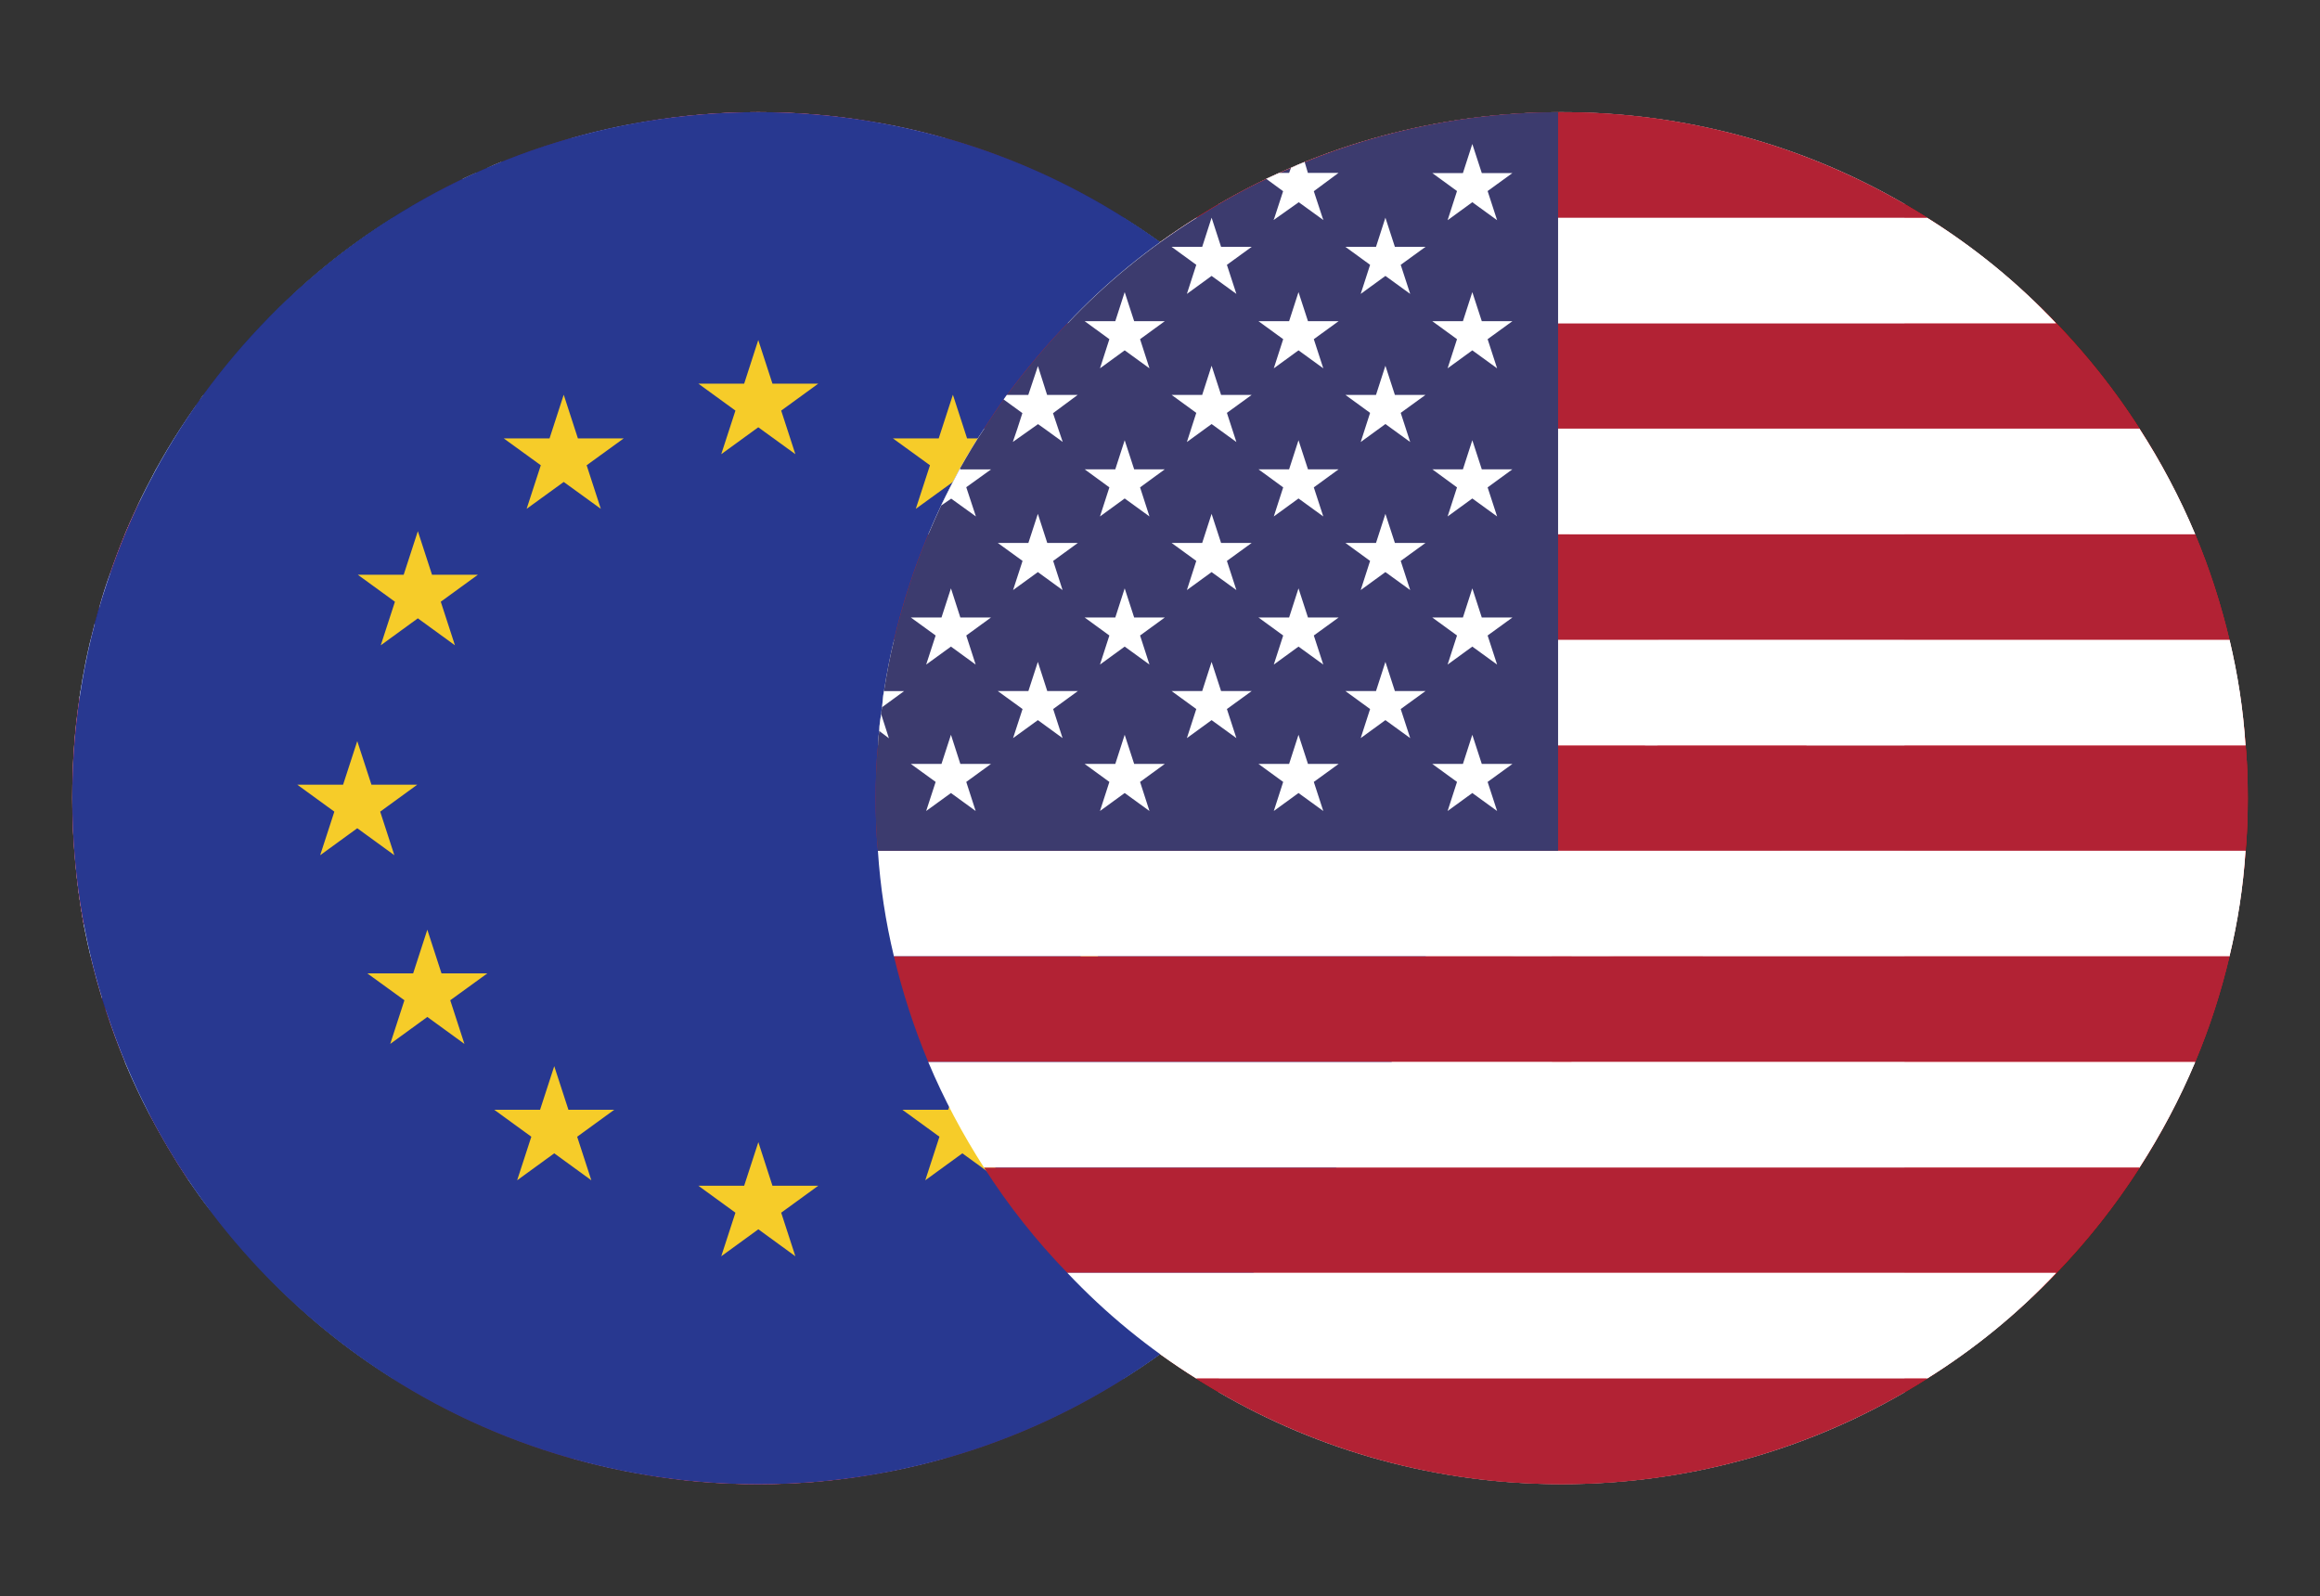 <?xml version="1.0" encoding="utf-8"?>
<!-- Generator: Adobe Illustrator 24.0.1, SVG Export Plug-In . SVG Version: 6.00 Build 0)  -->
<svg version="1.1" xmlns="http://www.w3.org/2000/svg" xmlns:xlink="http://www.w3.org/1999/xlink" x="0px" y="0px"
	 viewBox="0 0 286.44 197.11" style="enable-background:new 0 0 286.44 197.11;" xml:space="preserve">
<rect x="0" y="0" width="286.44" height="197.11" fill="#333333" stroke="none"/>
<g id="Layer_1">
	<g>
		<g>
			<path style="fill:#B22234;" d="M138.74,26.89H48.51c2.77-1.75,5.65-3.39,8.64-4.8c0.56-0.23,1.07-0.51,1.64-0.73
				c0.45-0.23,0.96-0.45,1.41-0.62c0.56-0.28,1.13-0.51,1.69-0.73c9.66-3.9,20.22-6.1,31.28-6.16h0.45
				C110.23,13.85,125.7,18.65,138.74,26.89z"/>
			<path style="fill:#FFFFFF;" d="M154.67,39.94H32.58c4.74-5.03,10.05-9.37,15.92-13.04h90.24
				C144.62,30.57,149.93,34.91,154.67,39.94z"/>
			<path style="fill:#B22234;" d="M164.95,52.93H22.3c0.79-1.24,1.58-2.43,2.43-3.61c0.17-0.23,0.28-0.4,0.4-0.56
				c2.32-3.11,4.74-6.04,7.45-8.81h122.09C158.51,43.89,161.95,48.24,164.95,52.93z"/>
			<path style="fill:#FFFFFF;" d="M171.84,65.97H15.41c0.51-1.19,1.02-2.37,1.58-3.56c0.73-1.53,1.52-3.05,2.32-4.57
				c0.96-1.69,1.92-3.33,2.99-4.91h142.64C167.6,57.05,169.92,61.4,171.84,65.97z"/>
			<path style="fill:#B22234;" d="M176.07,79.02H11.18c1.07-4.52,2.48-8.87,4.24-13.04h156.42C173.59,70.15,175,74.5,176.07,79.02z"
				/>
			<path style="fill:#FFFFFF;" d="M178.05,92.06H9.2c0-0.62,0.06-1.24,0.17-1.81c0-0.73,0.11-1.41,0.23-2.09
				c0-0.28,0.06-0.56,0.11-0.85c0.06-0.68,0.11-1.36,0.23-1.98c0.34-2.15,0.73-4.24,1.24-6.32h164.89
				C177.09,83.25,177.77,87.6,178.05,92.06z"/>
			<path style="fill:#B22234;" d="M178.33,98.56c0,2.2-0.06,4.35-0.28,6.49H9.2c-0.23-2.15-0.28-4.29-0.28-6.49
				c0-2.2,0.06-4.35,0.28-6.49h168.85C178.27,94.21,178.33,96.35,178.33,98.56z"/>
			<path style="fill:#FFFFFF;" d="M178.05,105.05c-0.28,4.46-0.96,8.81-1.98,13.04H11.18c-1.02-4.24-1.69-8.58-1.98-13.04H178.05z"
				/>
			<path style="fill:#B22234;" d="M176.07,118.09c-1.07,4.52-2.48,8.87-4.24,13.04H15.41c-1.75-4.18-3.16-8.53-4.24-13.04H176.07z"
				/>
			<path style="fill:#FFFFFF;" d="M171.84,131.14c-1.92,4.57-4.24,8.92-6.89,13.04H22.3c-2.65-4.12-4.97-8.47-6.89-13.04H171.84z"/>
			<path style="fill:#B22234;" d="M164.95,144.18c-2.99,4.69-6.44,9.04-10.28,12.99H32.58c-3.84-3.95-7.28-8.3-10.28-12.99H164.95z"
				/>
			<path style="fill:#FFFFFF;" d="M154.67,157.17c-4.74,5.03-10.05,9.37-15.92,13.04H48.51c-5.87-3.67-11.18-8.02-15.92-13.04
				H154.67z"/>
			<path style="fill:#B22234;" d="M138.74,170.22c-13.04,8.24-28.52,13.04-45.12,13.04s-32.08-4.8-45.12-13.04H138.74z"/>
			<path style="fill:#3C3B6E;" d="M93.17,13.85v91.2H9.2c-0.23-2.15-0.28-4.29-0.28-6.49c0-2.2,0.06-4.35,0.28-6.49
				c0-0.62,0.06-1.24,0.17-1.81c0-0.73,0.11-1.41,0.23-2.09c0-0.28,0.06-0.56,0.11-0.85c0.06-0.68,0.11-1.36,0.23-1.98
				c0.34-2.15,0.73-4.24,1.24-6.32c1.07-4.52,2.48-8.87,4.24-13.04c0.51-1.19,1.02-2.37,1.58-3.56c0.73-1.53,1.52-3.05,2.32-4.57
				c0.96-1.69,1.92-3.33,2.99-4.91c0.79-1.24,1.58-2.43,2.43-3.61c0.17-0.23,0.28-0.4,0.4-0.56c2.32-3.11,4.74-6.04,7.45-8.81
				c4.74-5.03,10.05-9.37,15.92-13.04c2.77-1.75,5.65-3.39,8.64-4.8c0.56-0.23,1.07-0.51,1.64-0.73c0.45-0.23,0.96-0.45,1.41-0.62
				c0.56-0.28,1.13-0.51,1.69-0.73C71.55,16.11,82.11,13.91,93.17,13.85z"/>
			<polygon style="fill:#FFFFFF;" points="50.4,26.88 51.57,30.48 55.35,30.48 52.29,32.7 53.46,36.29 50.4,34.07 47.34,36.29 
				48.51,32.7 45.45,30.48 49.23,30.48 			"/>
			<polygon style="fill:#FFFFFF;" points="71.86,26.88 73.03,30.48 76.81,30.48 73.75,32.7 74.92,36.29 71.86,34.07 68.8,36.29 
				69.97,32.7 66.91,30.48 70.69,30.48 			"/>
			<path style="fill:#FFFFFF;" d="M31.45,52.93l0.56,1.64l-2.26-1.64l-0.79-0.56l-0.79,0.56l-2.32,1.64l0.56-1.64l0.62-1.92
				l-2.32-1.69c0.17-0.23,0.28-0.4,0.4-0.56h2.65l1.19-3.56l1.13,3.56h3.78l-3.05,2.26L31.45,52.93z"/>
			<polygon style="fill:#FFFFFF;" points="50.4,45.16 51.57,48.76 55.35,48.76 52.29,50.98 53.46,54.58 50.4,52.36 47.34,54.58 
				48.51,50.98 45.45,48.76 49.23,48.76 			"/>
			<polygon style="fill:#FFFFFF;" points="71.86,45.16 73.03,48.76 76.81,48.76 73.75,50.98 74.92,54.58 71.86,52.36 68.8,54.58 
				69.97,50.98 66.91,48.76 70.69,48.76 			"/>
			<polygon style="fill:#FFFFFF;" points="28.94,63.45 30.11,67.04 33.89,67.04 30.83,69.26 32,72.86 28.94,70.64 25.88,72.86 
				27.05,69.26 23.99,67.04 27.77,67.04 			"/>
			<polygon style="fill:#FFFFFF;" points="50.4,63.45 51.57,67.04 55.35,67.04 52.29,69.26 53.46,72.86 50.4,70.64 47.34,72.86 
				48.51,69.26 45.45,67.04 49.23,67.04 			"/>
			<polygon style="fill:#FFFFFF;" points="71.86,63.45 73.03,67.04 76.81,67.04 73.75,69.26 74.92,72.86 71.86,70.64 68.8,72.86 
				69.97,69.26 66.91,67.04 70.69,67.04 			"/>
			<path style="fill:#FFFFFF;" d="M9.6,88.17l0.96,2.99l-1.19-0.9C9.37,89.52,9.48,88.84,9.6,88.17z"/>
			<path style="fill:#FFFFFF;" d="M12.42,85.34l-2.71,1.98c0.06-0.68,0.11-1.36,0.23-1.98H12.42z"/>
			<polygon style="fill:#FFFFFF;" points="28.94,81.73 30.11,85.33 33.89,85.33 30.83,87.55 32,91.14 28.94,88.92 25.88,91.14 
				27.05,87.55 23.99,85.33 27.77,85.33 			"/>
			<polygon style="fill:#FFFFFF;" points="50.4,81.73 51.57,85.33 55.35,85.33 52.29,87.55 53.46,91.14 50.4,88.92 47.34,91.14 
				48.51,87.55 45.45,85.33 49.23,85.33 			"/>
			<polygon style="fill:#FFFFFF;" points="71.86,81.73 73.03,85.33 76.81,85.33 73.75,87.55 74.92,91.14 71.86,88.92 68.8,91.14 
				69.97,87.55 66.91,85.33 70.69,85.33 			"/>
			<path style="fill:#FFFFFF;" d="M64.09,26.89l0.11,0.28l-0.4-0.28l-2.65-1.92l-2.71,1.92l-0.4,0.28l0.11-0.28l1.07-3.28
				l-2.09-1.53c0.56-0.23,1.07-0.51,1.64-0.73h1.19l0.23-0.62c0.56-0.28,1.13-0.51,1.69-0.73l0.4,1.35h3.78l-3.05,2.26L64.09,26.89z
				"/>
			<polygon style="fill:#FFFFFF;" points="82.59,17.78 83.76,21.37 87.54,21.37 84.48,23.59 85.65,27.19 82.59,24.97 79.53,27.19 
				80.7,23.59 77.64,21.37 81.42,21.37 			"/>
			<polygon style="fill:#FFFFFF;" points="39.67,36.07 40.84,39.66 44.62,39.66 41.56,41.88 42.73,45.48 39.67,43.26 36.61,45.48 
				37.78,41.88 34.72,39.66 38.5,39.66 			"/>
			<polygon style="fill:#FFFFFF;" points="61.13,36.07 62.3,39.66 66.08,39.66 63.02,41.88 64.19,45.48 61.13,43.26 58.07,45.48 
				59.24,41.88 56.18,39.66 59.96,39.66 			"/>
			<polygon style="fill:#FFFFFF;" points="82.59,36.07 83.76,39.66 87.54,39.66 84.48,41.88 85.65,45.48 82.59,43.26 79.53,45.48 
				80.7,41.88 77.64,39.66 81.42,39.66 			"/>
			<path style="fill:#FFFFFF;" d="M20.1,60.16l1.19,3.61l-3.05-2.2l-1.24,0.85c0.73-1.53,1.52-3.05,2.32-4.57l0.06,0.11h3.78
				L20.1,60.16z"/>
			<polygon style="fill:#FFFFFF;" points="39.67,54.36 40.84,57.95 44.62,57.95 41.56,60.18 42.73,63.77 39.67,61.55 36.61,63.77 
				37.78,60.18 34.72,57.95 38.5,57.95 			"/>
			<polygon style="fill:#FFFFFF;" points="61.13,54.36 62.3,57.95 66.08,57.95 63.02,60.18 64.19,63.77 61.13,61.55 58.07,63.77 
				59.24,60.18 56.18,57.95 59.96,57.95 			"/>
			<polygon style="fill:#FFFFFF;" points="82.59,54.36 83.76,57.95 87.54,57.95 84.48,60.18 85.65,63.77 82.59,61.55 79.53,63.77 
				80.7,60.18 77.64,57.95 81.42,57.95 			"/>
			<polygon style="fill:#FFFFFF;" points="18.21,72.65 19.38,76.25 23.16,76.25 20.1,78.47 21.27,82.06 18.21,79.84 15.15,82.06 
				16.32,78.47 13.26,76.25 17.04,76.25 			"/>
			<polygon style="fill:#FFFFFF;" points="39.67,72.65 40.84,76.25 44.62,76.25 41.56,78.47 42.73,82.06 39.67,79.84 36.61,82.06 
				37.78,78.47 34.72,76.25 38.5,76.25 			"/>
			<polygon style="fill:#FFFFFF;" points="61.13,72.65 62.3,76.25 66.08,76.25 63.02,78.47 64.19,82.06 61.13,79.84 58.07,82.06 
				59.24,78.47 56.18,76.25 59.96,76.25 			"/>
			<polygon style="fill:#FFFFFF;" points="82.59,72.65 83.76,76.25 87.54,76.25 84.48,78.47 85.65,82.06 82.59,79.84 79.53,82.06 
				80.7,78.47 77.64,76.25 81.42,76.25 			"/>
			<polygon style="fill:#FFFFFF;" points="18.21,90.73 19.38,94.33 23.16,94.33 20.1,96.55 21.27,100.14 18.21,97.92 15.15,100.14 
				16.32,96.55 13.26,94.33 17.04,94.33 			"/>
			<polygon style="fill:#FFFFFF;" points="39.67,90.73 40.84,94.33 44.62,94.33 41.56,96.55 42.73,100.14 39.67,97.92 36.61,100.14 
				37.78,96.55 34.72,94.33 38.5,94.33 			"/>
			<polygon style="fill:#FFFFFF;" points="61.13,90.73 62.3,94.33 66.08,94.33 63.02,96.55 64.19,100.14 61.13,97.92 58.07,100.14 
				59.24,96.55 56.18,94.33 59.96,94.33 			"/>
			<polygon style="fill:#FFFFFF;" points="82.59,90.73 83.76,94.33 87.54,94.33 84.48,96.55 85.65,100.14 82.59,97.92 79.53,100.14 
				80.7,96.55 77.64,94.33 81.42,94.33 			"/>
		</g>
		<g>
			<path style="fill:#FFFFFF;" d="M235.17,25.2v146.71c-12.42,7.23-26.94,11.35-42.35,11.35c-15.42,0-29.93-4.12-42.35-11.35V25.2
				c12.42-7.23,26.94-11.35,42.35-11.35C208.24,13.85,222.75,17.97,235.17,25.2z"/>
			<path style="fill:#FF0000;" d="M210.09,112.99L226,100.11l-3.45-1.59c-0.68-0.31-1.04-1.08-0.83-1.8l2.91-10.28l-9.31,1.94
				c-0.68,0.14-1.36-0.26-1.56-0.93l-1.24-4.17l-7.67,8.6c-0.88,0.98-2.49,0.19-2.25-1.1l3.24-17.58l-4.89,2.48
				c-0.81,0.41-1.81,0.1-2.25-0.7l-5.88-10.79l-5.88,10.79c-0.44,0.8-1.43,1.11-2.25,0.7l-4.89-2.48l3.24,17.58
				c0.24,1.3-1.38,2.09-2.25,1.1l-7.67-8.6l-1.24,4.17c-0.2,0.67-0.88,1.08-1.56,0.93l-9.31-1.94l2.91,10.28
				c0.2,0.72-0.15,1.49-0.83,1.8l-3.45,1.59l15.91,12.88c0.71,0.57,0.99,1.52,0.71,2.39l-1.41,4.36l15.45-2.16
				c0.89-0.12,1.67,0.58,1.65,1.47l-0.45,16.54h1.32h1.32l-0.45-16.54c-0.02-0.9,0.76-1.6,1.65-1.47l15.45,2.16l-1.41-4.36
				C209.1,114.51,209.38,113.56,210.09,112.99z"/>
			<path style="fill:#FF0000;" d="M150.47,25.2v146.71c-25.3-14.68-42.35-42.01-42.35-73.35S125.17,39.88,150.47,25.2z"/>
			<path style="fill:#FF0000;" d="M277.52,98.56c0,31.34-17.05,58.67-42.35,73.35V25.2C260.47,39.88,277.52,67.21,277.52,98.56z"/>
		</g>
	</g>
</g>
<g id="Layer_2">
	<g>
		<path style="fill:#012169;" d="M178.33,98.56c0,5.31-0.51,10.56-1.41,15.59c-0.62,3.11-1.36,6.16-2.26,9.09
			c-0.11,0.51-0.28,1.02-0.51,1.52c-0.45,1.47-0.96,2.94-1.52,4.4c-1.13,2.94-2.43,5.82-3.9,8.58c-2.15,4.07-4.63,7.96-7.4,11.63
			c-10.96,14.63-26.6,25.58-44.67,30.66c-2.94,0.85-5.93,1.52-9.04,2.03c-4.52,0.79-9.2,1.19-14,1.19c-4.8,0-9.49-0.4-14-1.19
			c-3.11-0.51-6.1-1.19-9.04-2.03c-18.07-5.08-33.71-16.04-44.67-30.66c-0.96-1.19-1.81-2.43-2.71-3.73
			c-1.69-2.54-3.28-5.25-4.74-8.02c-2.15-4.12-3.95-8.41-5.36-12.88c-0.23-0.51-0.4-1.02-0.51-1.52c-0.9-2.94-1.64-5.99-2.26-9.09
			c-0.9-5.03-1.41-10.28-1.41-15.59c0-4.24,0.28-8.36,0.9-12.42c0.45-3.11,1.07-6.1,1.86-9.09c0.17-0.68,0.34-1.3,0.56-1.98
			c0.4-1.47,0.85-2.94,1.41-4.4c1.02-2.99,2.2-5.93,3.61-8.75c1.98-4.18,4.29-8.13,6.95-11.86c11.07-15.81,27.33-27.67,46.36-32.98
			c2.94-0.85,5.93-1.52,9.04-2.03c4.52-0.79,9.2-1.19,14-1.19c4.8,0,9.49,0.4,14,1.19c3.11,0.51,6.1,1.19,9.04,2.03
			c19.03,5.31,35.29,17.17,46.36,32.98c0.85,1.24,1.69,2.48,2.54,3.78c1.64,2.65,3.11,5.37,4.46,8.19
			c2.03,4.18,3.67,8.53,4.97,13.04c0.23,0.68,0.4,1.3,0.56,1.98c0.79,2.99,1.41,5.99,1.86,9.09
			C178.05,90.2,178.33,94.32,178.33,98.56z"/>
		<g>
			<path style="fill:#FFFFFF;" d="M178.33,98.56c0,5.31-0.51,10.56-1.41,15.59c-0.62,3.11-1.36,6.16-2.26,9.09H12.59
				c-0.9-2.94-1.64-5.99-2.26-9.09c-0.9-5.03-1.41-10.28-1.41-15.59c0-4.24,0.28-8.36,0.9-12.42c0.45-3.11,1.07-6.1,1.86-9.09
				h163.88c0.79,2.99,1.41,5.99,1.86,9.09C178.05,90.2,178.33,94.32,178.33,98.56z"/>
			<path style="fill:#FFFFFF;" d="M116.66,17.07v162.97c-2.94,0.85-5.93,1.52-9.04,2.03c-4.52,0.79-9.2,1.19-14,1.19
				c-4.8,0-9.49-0.4-14-1.19c-3.11-0.51-6.1-1.19-9.04-2.03V17.07c2.94-0.85,5.93-1.52,9.04-2.03c4.52-0.79,9.2-1.19,14-1.19
				c4.8,0,9.49,0.4,14,1.19C110.74,15.54,113.73,16.22,116.66,17.07z"/>
			<path style="fill:#CF142B;" d="M178.33,98.56c0,5.31-0.51,10.56-1.41,15.59h-69.29v67.93c-4.52,0.79-9.2,1.19-14,1.19
				c-4.8,0-9.49-0.4-14-1.19v-67.93H10.33c-0.9-5.03-1.41-10.28-1.41-15.59c0-4.24,0.28-8.36,0.9-12.42h69.8v-71.1
				c4.52-0.79,9.2-1.19,14-1.19c4.8,0,9.49,0.4,14,1.19v71.1h69.8C178.05,90.2,178.33,94.32,178.33,98.56z"/>
			<path style="fill:#FFFFFF;" d="M175,75.06l-3.9,1.98h-54.44v-3.73l46.36-23.27c0.85,1.24,1.69,2.48,2.54,3.78
				c1.64,2.65,3.11,5.37,4.46,8.19C172.06,66.2,173.7,70.55,175,75.06z"/>
			<path style="fill:#CF142B;" d="M170.03,62.02l-29.99,15.02h-20.95l46.47-23.21C167.21,56.49,168.67,59.2,170.03,62.02z"/>
			<path style="fill:#FFFFFF;" d="M174.15,124.76c-0.45,1.47-0.96,2.94-1.52,4.4c-1.13,2.94-2.43,5.82-3.9,8.58
				c-2.15,4.07-4.63,7.96-7.4,11.63l-44.67-22.42v-3.73h54.44L174.15,124.76z"/>
			<path style="fill:#FFFFFF;" d="M70.59,123.23v3.73l-44.67,22.42c-0.96-1.19-1.81-2.43-2.71-3.73c-1.69-2.54-3.28-5.25-4.74-8.02
				c-2.15-4.12-3.95-8.41-5.36-12.88l3.05-1.52H70.59z"/>
			<path style="fill:#CF142B;" d="M68.16,123.23l-44.95,22.42c-1.69-2.54-3.28-5.25-4.74-8.02l28.74-14.4H68.16z"/>
			<path style="fill:#FFFFFF;" d="M70.59,73.31v3.73H16.15l-3.9-1.98c0.4-1.47,0.85-2.94,1.41-4.4c1.02-2.99,2.2-5.93,3.61-8.75
				c1.98-4.18,4.29-8.13,6.95-11.86L70.59,73.31z"/>
			<path style="fill:#CF142B;" d="M47.55,77.04H26.48l-12.82-6.38c1.02-2.99,2.2-5.93,3.61-8.75L47.55,77.04z"/>
			<path style="fill:#CF142B;" d="M172.63,129.16c-1.13,2.94-2.43,5.82-3.9,8.58l-29.03-14.51h21.06L172.63,129.16z"/>
		</g>
	</g>
	<g>
		<path style="fill:#B22234;" d="M237.94,26.89H147.7c2.77-1.75,5.65-3.39,8.64-4.8c0.56-0.23,1.07-0.51,1.64-0.73
			c0.45-0.23,0.96-0.45,1.41-0.62c0.56-0.28,1.13-0.51,1.69-0.73c9.66-3.9,20.22-6.1,31.28-6.16h0.45
			C209.42,13.85,224.89,18.65,237.94,26.89z"/>
		<path style="fill:#FFFFFF;" d="M253.86,39.94H131.78c4.74-5.03,10.05-9.37,15.92-13.04h90.24
			C243.81,30.57,249.12,34.91,253.86,39.94z"/>
		<path style="fill:#B22234;" d="M264.14,52.93H121.5c0.79-1.24,1.58-2.43,2.43-3.61c0.17-0.23,0.28-0.4,0.4-0.56
			c2.32-3.11,4.74-6.04,7.45-8.81h122.09C257.7,43.89,261.15,48.24,264.14,52.93z"/>
		<path style="fill:#FFFFFF;" d="M271.03,65.97H114.61c0.51-1.19,1.02-2.37,1.58-3.56c0.73-1.53,1.52-3.05,2.32-4.57
			c0.96-1.69,1.92-3.33,2.99-4.91h142.64C266.8,57.05,269.11,61.4,271.03,65.97z"/>
		<path style="fill:#B22234;" d="M275.27,79.02H110.37c1.07-4.52,2.48-8.87,4.24-13.04h156.42
			C272.78,70.15,274.19,74.5,275.27,79.02z"/>
		<path style="fill:#FFFFFF;" d="M277.24,92.06H108.4c0-0.62,0.06-1.24,0.17-1.81c0-0.73,0.11-1.41,0.23-2.09
			c0-0.28,0.06-0.56,0.11-0.85c0.06-0.68,0.11-1.36,0.23-1.98c0.34-2.15,0.73-4.24,1.24-6.32h164.89
			C276.28,83.25,276.96,87.6,277.24,92.06z"/>
		<path style="fill:#B22234;" d="M277.52,98.56c0,2.2-0.06,4.35-0.28,6.49H108.4c-0.23-2.15-0.28-4.29-0.28-6.49
			c0-2.2,0.06-4.35,0.28-6.49h168.85C277.47,94.21,277.52,96.35,277.52,98.56z"/>
		<path style="fill:#FFFFFF;" d="M277.24,105.05c-0.28,4.46-0.96,8.81-1.98,13.04H110.37c-1.02-4.24-1.69-8.58-1.98-13.04H277.24z"
			/>
		<path style="fill:#B22234;" d="M275.27,118.09c-1.07,4.52-2.48,8.87-4.24,13.04H114.61c-1.75-4.18-3.16-8.53-4.24-13.04H275.27z"
			/>
		<path style="fill:#FFFFFF;" d="M271.03,131.14c-1.92,4.57-4.24,8.92-6.89,13.04H121.5c-2.65-4.12-4.97-8.47-6.89-13.04H271.03z"/>
		<path style="fill:#B22234;" d="M264.14,144.18c-2.99,4.69-6.44,9.04-10.28,12.99H131.78c-3.84-3.95-7.28-8.3-10.28-12.99H264.14z"
			/>
		<path style="fill:#FFFFFF;" d="M253.86,157.17c-4.74,5.03-10.05,9.37-15.92,13.04H147.7c-5.87-3.67-11.18-8.02-15.92-13.04H253.86
			z"/>
		<path style="fill:#B22234;" d="M237.94,170.22c-13.04,8.24-28.52,13.04-45.12,13.04s-32.08-4.8-45.12-13.04H237.94z"/>
		<path style="fill:#3C3B6E;" d="M192.37,13.85v91.2H108.4c-0.23-2.15-0.28-4.29-0.28-6.49c0-2.2,0.06-4.35,0.28-6.49
			c0-0.62,0.06-1.24,0.17-1.81c0-0.73,0.11-1.41,0.23-2.09c0-0.28,0.06-0.56,0.11-0.85c0.06-0.68,0.11-1.36,0.23-1.98
			c0.34-2.15,0.73-4.24,1.24-6.32c1.07-4.52,2.48-8.87,4.24-13.04c0.51-1.19,1.02-2.37,1.58-3.56c0.73-1.53,1.52-3.05,2.32-4.57
			c0.96-1.69,1.92-3.33,2.99-4.91c0.79-1.24,1.58-2.43,2.43-3.61c0.17-0.23,0.28-0.4,0.4-0.56c2.32-3.11,4.74-6.04,7.45-8.81
			c4.74-5.03,10.05-9.37,15.92-13.04c2.77-1.75,5.65-3.39,8.64-4.8c0.56-0.23,1.07-0.51,1.64-0.73c0.45-0.23,0.96-0.45,1.41-0.62
			c0.56-0.28,1.13-0.51,1.69-0.73C170.74,16.11,181.3,13.91,192.37,13.85z"/>
		<polygon style="fill:#FFFFFF;" points="149.59,26.88 150.76,30.48 154.54,30.48 151.48,32.7 152.65,36.29 149.59,34.07 
			146.54,36.29 147.7,32.7 144.65,30.48 148.43,30.48 		"/>
		<polygon style="fill:#FFFFFF;" points="171.05,26.88 172.22,30.48 176,30.48 172.94,32.7 174.11,36.29 171.05,34.07 168,36.29 
			169.16,32.7 166.11,30.48 169.89,30.48 		"/>
		<path style="fill:#FFFFFF;" d="M130.65,52.93l0.56,1.64l-2.26-1.64l-0.79-0.56l-0.79,0.56l-2.32,1.64l0.56-1.64l0.62-1.92
			l-2.32-1.69c0.17-0.23,0.28-0.4,0.4-0.56h2.65l1.19-3.56l1.13,3.56h3.78l-3.05,2.26L130.65,52.93z"/>
		<polygon style="fill:#FFFFFF;" points="149.59,45.16 150.76,48.76 154.54,48.76 151.48,50.98 152.65,54.58 149.59,52.36 
			146.54,54.58 147.7,50.98 144.65,48.76 148.43,48.76 		"/>
		<polygon style="fill:#FFFFFF;" points="171.05,45.16 172.22,48.76 176,48.76 172.94,50.98 174.11,54.58 171.05,52.36 168,54.58 
			169.16,50.98 166.11,48.76 169.89,48.76 		"/>
		<polygon style="fill:#FFFFFF;" points="128.14,63.45 129.3,67.04 133.08,67.04 130.03,69.26 131.19,72.86 128.14,70.64 
			125.08,72.86 126.25,69.26 123.19,67.04 126.97,67.04 		"/>
		<polygon style="fill:#FFFFFF;" points="149.59,63.45 150.76,67.04 154.54,67.04 151.48,69.26 152.65,72.86 149.59,70.64 
			146.54,72.86 147.7,69.26 144.65,67.04 148.43,67.04 		"/>
		<polygon style="fill:#FFFFFF;" points="171.05,63.45 172.22,67.04 176,67.04 172.94,69.26 174.11,72.86 171.05,70.64 168,72.86 
			169.16,69.26 166.11,67.04 169.89,67.04 		"/>
		<path style="fill:#FFFFFF;" d="M108.79,88.17l0.96,2.99l-1.19-0.9C108.57,89.52,108.68,88.84,108.79,88.17z"/>
		<path style="fill:#FFFFFF;" d="M111.62,85.34l-2.71,1.98c0.06-0.68,0.11-1.36,0.23-1.98H111.62z"/>
		<polygon style="fill:#FFFFFF;" points="128.14,81.73 129.3,85.33 133.08,85.33 130.03,87.55 131.19,91.14 128.14,88.92 
			125.08,91.14 126.25,87.55 123.19,85.33 126.97,85.33 		"/>
		<polygon style="fill:#FFFFFF;" points="149.59,81.73 150.76,85.33 154.54,85.33 151.48,87.55 152.65,91.14 149.59,88.92 
			146.54,91.14 147.7,87.55 144.65,85.33 148.43,85.33 		"/>
		<polygon style="fill:#FFFFFF;" points="171.05,81.73 172.22,85.33 176,85.33 172.94,87.55 174.11,91.14 171.05,88.92 168,91.14 
			169.16,87.55 166.11,85.33 169.89,85.33 		"/>
		<path style="fill:#FFFFFF;" d="M163.29,26.89l0.11,0.28l-0.4-0.28l-2.65-1.92l-2.71,1.92l-0.4,0.28l0.11-0.28l1.07-3.28
			l-2.09-1.53c0.56-0.23,1.07-0.51,1.64-0.73h1.19l0.23-0.62c0.56-0.28,1.13-0.51,1.69-0.73l0.4,1.35h3.78l-3.05,2.26L163.29,26.89z
			"/>
		<polygon style="fill:#FFFFFF;" points="181.78,17.78 182.95,21.37 186.73,21.37 183.67,23.59 184.84,27.19 181.78,24.97 
			178.73,27.19 179.89,23.59 176.84,21.37 180.62,21.37 		"/>
		<polygon style="fill:#FFFFFF;" points="138.86,36.07 140.03,39.66 143.81,39.66 140.76,41.88 141.92,45.48 138.86,43.26 
			135.81,45.48 136.97,41.88 133.92,39.66 137.7,39.66 		"/>
		<polygon style="fill:#FFFFFF;" points="160.32,36.07 161.49,39.66 165.27,39.66 162.21,41.88 163.38,45.48 160.32,43.26 
			157.27,45.48 158.43,41.88 155.38,39.66 159.16,39.66 		"/>
		<polygon style="fill:#FFFFFF;" points="181.78,36.07 182.95,39.66 186.73,39.66 183.67,41.88 184.84,45.48 181.78,43.26 
			178.73,45.48 179.89,41.88 176.84,39.66 180.62,39.66 		"/>
		<path style="fill:#FFFFFF;" d="M119.3,60.16l1.19,3.61l-3.05-2.2l-1.24,0.85c0.73-1.53,1.52-3.05,2.32-4.57l0.06,0.11h3.78
			L119.3,60.16z"/>
		<polygon style="fill:#FFFFFF;" points="138.86,54.36 140.03,57.95 143.81,57.95 140.76,60.18 141.92,63.77 138.86,61.55 
			135.81,63.77 136.97,60.18 133.92,57.95 137.7,57.95 		"/>
		<polygon style="fill:#FFFFFF;" points="160.32,54.36 161.49,57.95 165.27,57.95 162.21,60.18 163.38,63.77 160.32,61.55 
			157.27,63.77 158.43,60.18 155.38,57.95 159.16,57.95 		"/>
		<polygon style="fill:#FFFFFF;" points="181.78,54.36 182.95,57.95 186.73,57.95 183.67,60.18 184.84,63.77 181.78,61.55 
			178.73,63.77 179.89,60.18 176.84,57.95 180.62,57.95 		"/>
		<polygon style="fill:#FFFFFF;" points="117.41,72.65 118.57,76.25 122.35,76.25 119.3,78.47 120.46,82.06 117.41,79.84 
			114.35,82.06 115.52,78.47 112.46,76.25 116.24,76.25 		"/>
		<polygon style="fill:#FFFFFF;" points="138.86,72.65 140.03,76.25 143.81,76.25 140.76,78.47 141.92,82.06 138.86,79.84 
			135.81,82.06 136.97,78.47 133.92,76.25 137.7,76.25 		"/>
		<polygon style="fill:#FFFFFF;" points="160.32,72.65 161.49,76.25 165.27,76.25 162.21,78.47 163.38,82.06 160.32,79.84 
			157.27,82.06 158.43,78.47 155.38,76.25 159.16,76.25 		"/>
		<polygon style="fill:#FFFFFF;" points="181.78,72.65 182.95,76.25 186.73,76.25 183.67,78.47 184.84,82.06 181.78,79.84 
			178.73,82.06 179.89,78.47 176.84,76.25 180.62,76.25 		"/>
		<polygon style="fill:#FFFFFF;" points="117.41,90.73 118.57,94.33 122.35,94.33 119.3,96.55 120.46,100.14 117.41,97.92 
			114.35,100.14 115.52,96.55 112.46,94.33 116.24,94.33 		"/>
		<polygon style="fill:#FFFFFF;" points="138.86,90.73 140.03,94.33 143.81,94.33 140.76,96.55 141.92,100.14 138.86,97.92 
			135.81,100.14 136.97,96.55 133.92,94.33 137.7,94.33 		"/>
		<polygon style="fill:#FFFFFF;" points="160.32,90.73 161.49,94.33 165.27,94.33 162.21,96.55 163.38,100.14 160.32,97.92 
			157.27,100.14 158.43,96.55 155.38,94.33 159.16,94.33 		"/>
		<polygon style="fill:#FFFFFF;" points="181.78,90.73 182.95,94.33 186.73,94.33 183.67,96.55 184.84,100.14 181.78,97.92 
			178.73,100.14 179.89,96.55 176.84,94.33 180.62,94.33 		"/>
	</g>
</g>
<g id="Layer_3">
	<path style="fill:#283890;" d="M178.33,98.56c0,9.87-1.72,19.37-4.85,28.24c-11.59,32.88-43,56.47-79.85,56.47
		c-36.89,0-68.31-23.59-79.85-56.47c-3.18-8.87-4.85-18.36-4.85-28.24c0-9.87,1.67-19.37,4.85-28.24
		c11.55-32.88,42.96-56.47,79.85-56.47c36.85,0,68.27,23.59,79.85,56.47C176.62,79.19,178.33,88.68,178.33,98.56z"/>
	<g>
		<polygon style="fill:#F6CC29;" points="93.62,41.99 91.88,47.37 86.22,47.37 90.8,50.7 89.05,56.08 93.62,52.76 98.2,56.08 
			96.45,50.7 101.03,47.37 95.37,47.37 		"/>
		<polygon style="fill:#F6CC29;" points="69.6,48.74 67.85,54.13 62.19,54.13 66.77,57.45 65.02,62.83 69.6,59.51 74.18,62.83 
			72.43,57.45 77.01,54.13 71.35,54.13 		"/>
		<polygon style="fill:#F6CC29;" points="51.59,65.59 49.84,70.97 44.18,70.97 48.76,74.3 47.01,79.68 51.59,76.35 56.17,79.68 
			54.42,74.3 59,70.97 53.34,70.97 		"/>
		<polygon style="fill:#F6CC29;" points="44.11,91.51 42.36,96.89 36.7,96.89 41.28,100.22 39.53,105.6 44.11,102.27 48.69,105.6 
			46.94,100.22 51.52,96.89 45.86,96.89 		"/>
		<polygon style="fill:#F6CC29;" points="52.76,114.8 51.01,120.19 45.35,120.19 49.93,123.51 48.18,128.9 52.76,125.57 
			57.34,128.9 55.59,123.51 60.17,120.19 54.51,120.19 		"/>
		<polygon style="fill:#F6CC29;" points="68.43,131.65 66.68,137.03 61.02,137.03 65.6,140.36 63.85,145.74 68.43,142.41 
			73.01,145.74 71.26,140.36 75.84,137.03 70.18,137.03 		"/>
		<polygon style="fill:#F6CC29;" points="93.63,141.03 91.88,146.41 86.22,146.41 90.8,149.74 89.05,155.12 93.63,151.79 
			98.2,155.12 96.45,149.74 101.03,146.41 95.37,146.41 		"/>
		<polygon style="fill:#F6CC29;" points="118.82,131.65 117.07,137.03 111.41,137.03 115.99,140.36 114.24,145.74 118.82,142.41 
			123.4,145.74 121.65,140.36 126.23,137.03 120.57,137.03 		"/>
		<polygon style="fill:#F6CC29;" points="134.49,114.8 132.74,120.19 127.08,120.19 131.66,123.51 129.91,128.9 134.49,125.57 
			139.07,128.9 137.32,123.51 141.9,120.19 136.24,120.19 		"/>
		<polygon style="fill:#F6CC29;" points="143.14,91.51 141.39,96.89 135.73,96.89 140.31,100.22 138.56,105.6 143.14,102.27 
			147.72,105.6 145.97,100.22 150.55,96.89 144.89,96.89 		"/>
		<polygon style="fill:#F6CC29;" points="135.66,65.59 133.91,70.97 128.25,70.97 132.83,74.3 131.08,79.68 135.66,76.35 
			140.24,79.68 138.49,74.3 143.07,70.97 137.41,70.97 		"/>
		<polygon style="fill:#F6CC29;" points="117.65,48.74 115.9,54.13 110.24,54.13 114.82,57.45 113.07,62.83 117.65,59.51 
			122.23,62.83 120.48,57.45 125.06,54.13 119.4,54.13 		"/>
	</g>
	<g>
		<path style="fill:#B22234;" d="M237.94,26.89H147.7c2.77-1.75,5.65-3.39,8.64-4.8c0.56-0.23,1.07-0.51,1.64-0.73
			c0.45-0.23,0.96-0.45,1.41-0.62c0.56-0.28,1.13-0.51,1.69-0.73c9.66-3.9,20.22-6.1,31.28-6.16h0.45
			C209.42,13.85,224.89,18.65,237.94,26.89z"/>
		<path style="fill:#FFFFFF;" d="M253.86,39.94H131.78c4.74-5.03,10.05-9.37,15.92-13.04h90.24
			C243.81,30.57,249.12,34.91,253.86,39.94z"/>
		<path style="fill:#B22234;" d="M264.14,52.93H121.5c0.79-1.24,1.58-2.43,2.43-3.61c0.17-0.23,0.28-0.4,0.4-0.56
			c2.32-3.11,4.74-6.04,7.45-8.81h122.09C257.7,43.89,261.15,48.24,264.14,52.93z"/>
		<path style="fill:#FFFFFF;" d="M271.03,65.97H114.61c0.51-1.19,1.02-2.37,1.58-3.56c0.73-1.53,1.52-3.05,2.32-4.57
			c0.96-1.69,1.92-3.33,2.99-4.91h142.64C266.8,57.05,269.11,61.4,271.03,65.97z"/>
		<path style="fill:#B22234;" d="M275.27,79.02H110.37c1.07-4.52,2.48-8.87,4.24-13.04h156.42
			C272.78,70.15,274.19,74.5,275.27,79.02z"/>
		<path style="fill:#FFFFFF;" d="M277.24,92.06H108.4c0-0.62,0.06-1.24,0.17-1.81c0-0.73,0.11-1.41,0.23-2.09
			c0-0.28,0.06-0.56,0.11-0.85c0.06-0.68,0.11-1.36,0.23-1.98c0.34-2.15,0.73-4.24,1.24-6.32h164.89
			C276.28,83.25,276.96,87.6,277.24,92.06z"/>
		<path style="fill:#B22234;" d="M277.52,98.56c0,2.2-0.06,4.35-0.28,6.49H108.4c-0.23-2.15-0.28-4.29-0.28-6.49
			c0-2.2,0.06-4.35,0.28-6.49h168.85C277.47,94.21,277.52,96.35,277.52,98.56z"/>
		<path style="fill:#FFFFFF;" d="M277.24,105.05c-0.28,4.46-0.96,8.81-1.98,13.04H110.37c-1.02-4.24-1.69-8.58-1.98-13.04H277.24z"
			/>
		<path style="fill:#B22234;" d="M275.27,118.09c-1.07,4.52-2.48,8.87-4.24,13.04H114.61c-1.75-4.18-3.16-8.53-4.24-13.04H275.27z"
			/>
		<path style="fill:#FFFFFF;" d="M271.03,131.14c-1.92,4.57-4.24,8.92-6.89,13.04H121.5c-2.65-4.12-4.97-8.47-6.89-13.04H271.03z"/>
		<path style="fill:#B22234;" d="M264.14,144.18c-2.99,4.69-6.44,9.04-10.28,12.99H131.78c-3.84-3.95-7.28-8.3-10.28-12.99H264.14z"
			/>
		<path style="fill:#FFFFFF;" d="M253.86,157.17c-4.74,5.03-10.05,9.37-15.92,13.04H147.7c-5.87-3.67-11.18-8.02-15.92-13.04H253.86
			z"/>
		<path style="fill:#B22234;" d="M237.94,170.22c-13.04,8.24-28.52,13.04-45.12,13.04s-32.08-4.8-45.12-13.04H237.94z"/>
		<path style="fill:#3C3B6E;" d="M192.37,13.85v91.2H108.4c-0.23-2.15-0.28-4.29-0.28-6.49c0-2.2,0.06-4.35,0.28-6.49
			c0-0.62,0.06-1.24,0.17-1.81c0-0.73,0.11-1.41,0.23-2.09c0-0.28,0.06-0.56,0.11-0.85c0.06-0.68,0.11-1.36,0.23-1.98
			c0.34-2.15,0.73-4.24,1.24-6.32c1.07-4.52,2.48-8.87,4.24-13.04c0.51-1.19,1.02-2.37,1.58-3.56c0.73-1.53,1.52-3.05,2.32-4.57
			c0.96-1.69,1.92-3.33,2.99-4.91c0.79-1.24,1.58-2.43,2.43-3.61c0.17-0.23,0.28-0.4,0.4-0.56c2.32-3.11,4.74-6.04,7.45-8.81
			c4.74-5.03,10.05-9.37,15.92-13.04c2.77-1.75,5.65-3.39,8.64-4.8c0.56-0.23,1.07-0.51,1.64-0.73c0.45-0.23,0.96-0.45,1.41-0.62
			c0.56-0.28,1.13-0.51,1.69-0.73C170.74,16.11,181.3,13.91,192.37,13.85z"/>
		<polygon style="fill:#FFFFFF;" points="149.59,26.88 150.76,30.48 154.54,30.48 151.48,32.7 152.65,36.29 149.59,34.07 
			146.54,36.29 147.7,32.7 144.65,30.48 148.43,30.48 		"/>
		<polygon style="fill:#FFFFFF;" points="171.05,26.88 172.22,30.48 176,30.48 172.94,32.7 174.11,36.29 171.05,34.07 168,36.29 
			169.16,32.7 166.11,30.48 169.89,30.48 		"/>
		<path style="fill:#FFFFFF;" d="M130.65,52.93l0.56,1.64l-2.26-1.64l-0.79-0.56l-0.79,0.56l-2.32,1.64l0.56-1.64l0.62-1.92
			l-2.32-1.69c0.17-0.23,0.28-0.4,0.4-0.56h2.65l1.19-3.56l1.13,3.56h3.78l-3.05,2.26L130.65,52.93z"/>
		<polygon style="fill:#FFFFFF;" points="149.59,45.16 150.76,48.76 154.54,48.76 151.48,50.98 152.65,54.58 149.59,52.36 
			146.54,54.58 147.7,50.98 144.65,48.76 148.43,48.76 		"/>
		<polygon style="fill:#FFFFFF;" points="171.05,45.16 172.22,48.76 176,48.76 172.94,50.98 174.11,54.58 171.05,52.36 168,54.58 
			169.16,50.98 166.11,48.76 169.89,48.76 		"/>
		<polygon style="fill:#FFFFFF;" points="128.14,63.45 129.3,67.04 133.08,67.04 130.03,69.26 131.19,72.86 128.14,70.64 
			125.08,72.86 126.25,69.26 123.19,67.04 126.97,67.04 		"/>
		<polygon style="fill:#FFFFFF;" points="149.59,63.45 150.76,67.04 154.54,67.04 151.48,69.26 152.65,72.86 149.59,70.64 
			146.54,72.86 147.7,69.26 144.65,67.04 148.43,67.04 		"/>
		<polygon style="fill:#FFFFFF;" points="171.05,63.45 172.22,67.04 176,67.04 172.94,69.26 174.11,72.86 171.05,70.64 168,72.86 
			169.16,69.26 166.11,67.04 169.89,67.04 		"/>
		<path style="fill:#FFFFFF;" d="M108.79,88.17l0.96,2.99l-1.19-0.9C108.57,89.52,108.68,88.84,108.79,88.17z"/>
		<path style="fill:#FFFFFF;" d="M111.62,85.34l-2.71,1.98c0.06-0.68,0.11-1.36,0.23-1.98H111.62z"/>
		<polygon style="fill:#FFFFFF;" points="128.14,81.73 129.3,85.33 133.08,85.33 130.03,87.55 131.19,91.14 128.14,88.92 
			125.08,91.14 126.25,87.55 123.19,85.33 126.97,85.33 		"/>
		<polygon style="fill:#FFFFFF;" points="149.59,81.73 150.76,85.33 154.54,85.33 151.48,87.55 152.65,91.14 149.59,88.92 
			146.54,91.14 147.7,87.55 144.65,85.33 148.43,85.33 		"/>
		<polygon style="fill:#FFFFFF;" points="171.05,81.73 172.22,85.33 176,85.33 172.94,87.55 174.11,91.14 171.05,88.92 168,91.14 
			169.16,87.55 166.11,85.33 169.89,85.33 		"/>
		<path style="fill:#FFFFFF;" d="M163.29,26.89l0.11,0.28l-0.4-0.28l-2.65-1.92l-2.71,1.92l-0.4,0.28l0.11-0.28l1.07-3.28
			l-2.09-1.53c0.56-0.23,1.07-0.51,1.64-0.73h1.19l0.23-0.62c0.56-0.28,1.13-0.51,1.69-0.73l0.4,1.35h3.78l-3.05,2.26L163.29,26.89z
			"/>
		<polygon style="fill:#FFFFFF;" points="181.78,17.78 182.95,21.37 186.73,21.37 183.67,23.59 184.84,27.19 181.78,24.97 
			178.73,27.19 179.89,23.59 176.84,21.37 180.62,21.37 		"/>
		<polygon style="fill:#FFFFFF;" points="138.86,36.07 140.03,39.66 143.81,39.66 140.76,41.88 141.92,45.48 138.86,43.26 
			135.81,45.48 136.97,41.88 133.92,39.66 137.7,39.66 		"/>
		<polygon style="fill:#FFFFFF;" points="160.32,36.07 161.49,39.66 165.27,39.66 162.21,41.88 163.38,45.48 160.32,43.26 
			157.27,45.48 158.43,41.88 155.38,39.66 159.16,39.66 		"/>
		<polygon style="fill:#FFFFFF;" points="181.78,36.07 182.95,39.66 186.73,39.66 183.67,41.88 184.84,45.48 181.78,43.26 
			178.73,45.48 179.89,41.88 176.84,39.66 180.62,39.66 		"/>
		<path style="fill:#FFFFFF;" d="M119.3,60.16l1.19,3.61l-3.05-2.2l-1.24,0.85c0.73-1.53,1.52-3.05,2.32-4.57l0.06,0.11h3.78
			L119.3,60.16z"/>
		<polygon style="fill:#FFFFFF;" points="138.86,54.36 140.03,57.95 143.81,57.95 140.76,60.18 141.92,63.77 138.86,61.55 
			135.81,63.77 136.97,60.18 133.92,57.95 137.7,57.95 		"/>
		<polygon style="fill:#FFFFFF;" points="160.32,54.36 161.49,57.95 165.27,57.95 162.21,60.18 163.38,63.77 160.32,61.55 
			157.27,63.77 158.43,60.18 155.38,57.95 159.16,57.95 		"/>
		<polygon style="fill:#FFFFFF;" points="181.78,54.36 182.95,57.95 186.73,57.95 183.67,60.18 184.84,63.77 181.78,61.55 
			178.73,63.77 179.89,60.18 176.84,57.95 180.62,57.95 		"/>
		<polygon style="fill:#FFFFFF;" points="117.41,72.65 118.57,76.25 122.35,76.25 119.3,78.47 120.46,82.06 117.41,79.84 
			114.35,82.06 115.52,78.47 112.46,76.25 116.24,76.25 		"/>
		<polygon style="fill:#FFFFFF;" points="138.86,72.65 140.03,76.25 143.81,76.25 140.76,78.47 141.92,82.06 138.86,79.84 
			135.81,82.06 136.97,78.47 133.92,76.25 137.7,76.25 		"/>
		<polygon style="fill:#FFFFFF;" points="160.32,72.65 161.49,76.25 165.27,76.25 162.21,78.47 163.38,82.06 160.32,79.84 
			157.27,82.06 158.43,78.47 155.38,76.25 159.16,76.25 		"/>
		<polygon style="fill:#FFFFFF;" points="181.78,72.65 182.95,76.25 186.73,76.25 183.67,78.47 184.84,82.06 181.78,79.84 
			178.73,82.06 179.89,78.47 176.84,76.25 180.62,76.25 		"/>
		<polygon style="fill:#FFFFFF;" points="117.41,90.73 118.57,94.33 122.35,94.33 119.3,96.55 120.46,100.14 117.41,97.92 
			114.35,100.14 115.52,96.55 112.46,94.33 116.24,94.33 		"/>
		<polygon style="fill:#FFFFFF;" points="138.86,90.73 140.03,94.33 143.81,94.33 140.76,96.55 141.92,100.14 138.86,97.92 
			135.81,100.14 136.97,96.55 133.92,94.33 137.7,94.33 		"/>
		<polygon style="fill:#FFFFFF;" points="160.32,90.73 161.49,94.33 165.27,94.33 162.21,96.55 163.38,100.14 160.32,97.92 
			157.27,100.14 158.43,96.55 155.38,94.33 159.16,94.33 		"/>
		<polygon style="fill:#FFFFFF;" points="181.78,90.73 182.95,94.33 186.73,94.33 183.67,96.55 184.84,100.14 181.78,97.92 
			178.73,100.14 179.89,96.55 176.84,94.33 180.62,94.33 		"/>
	</g>
</g>
</svg>
